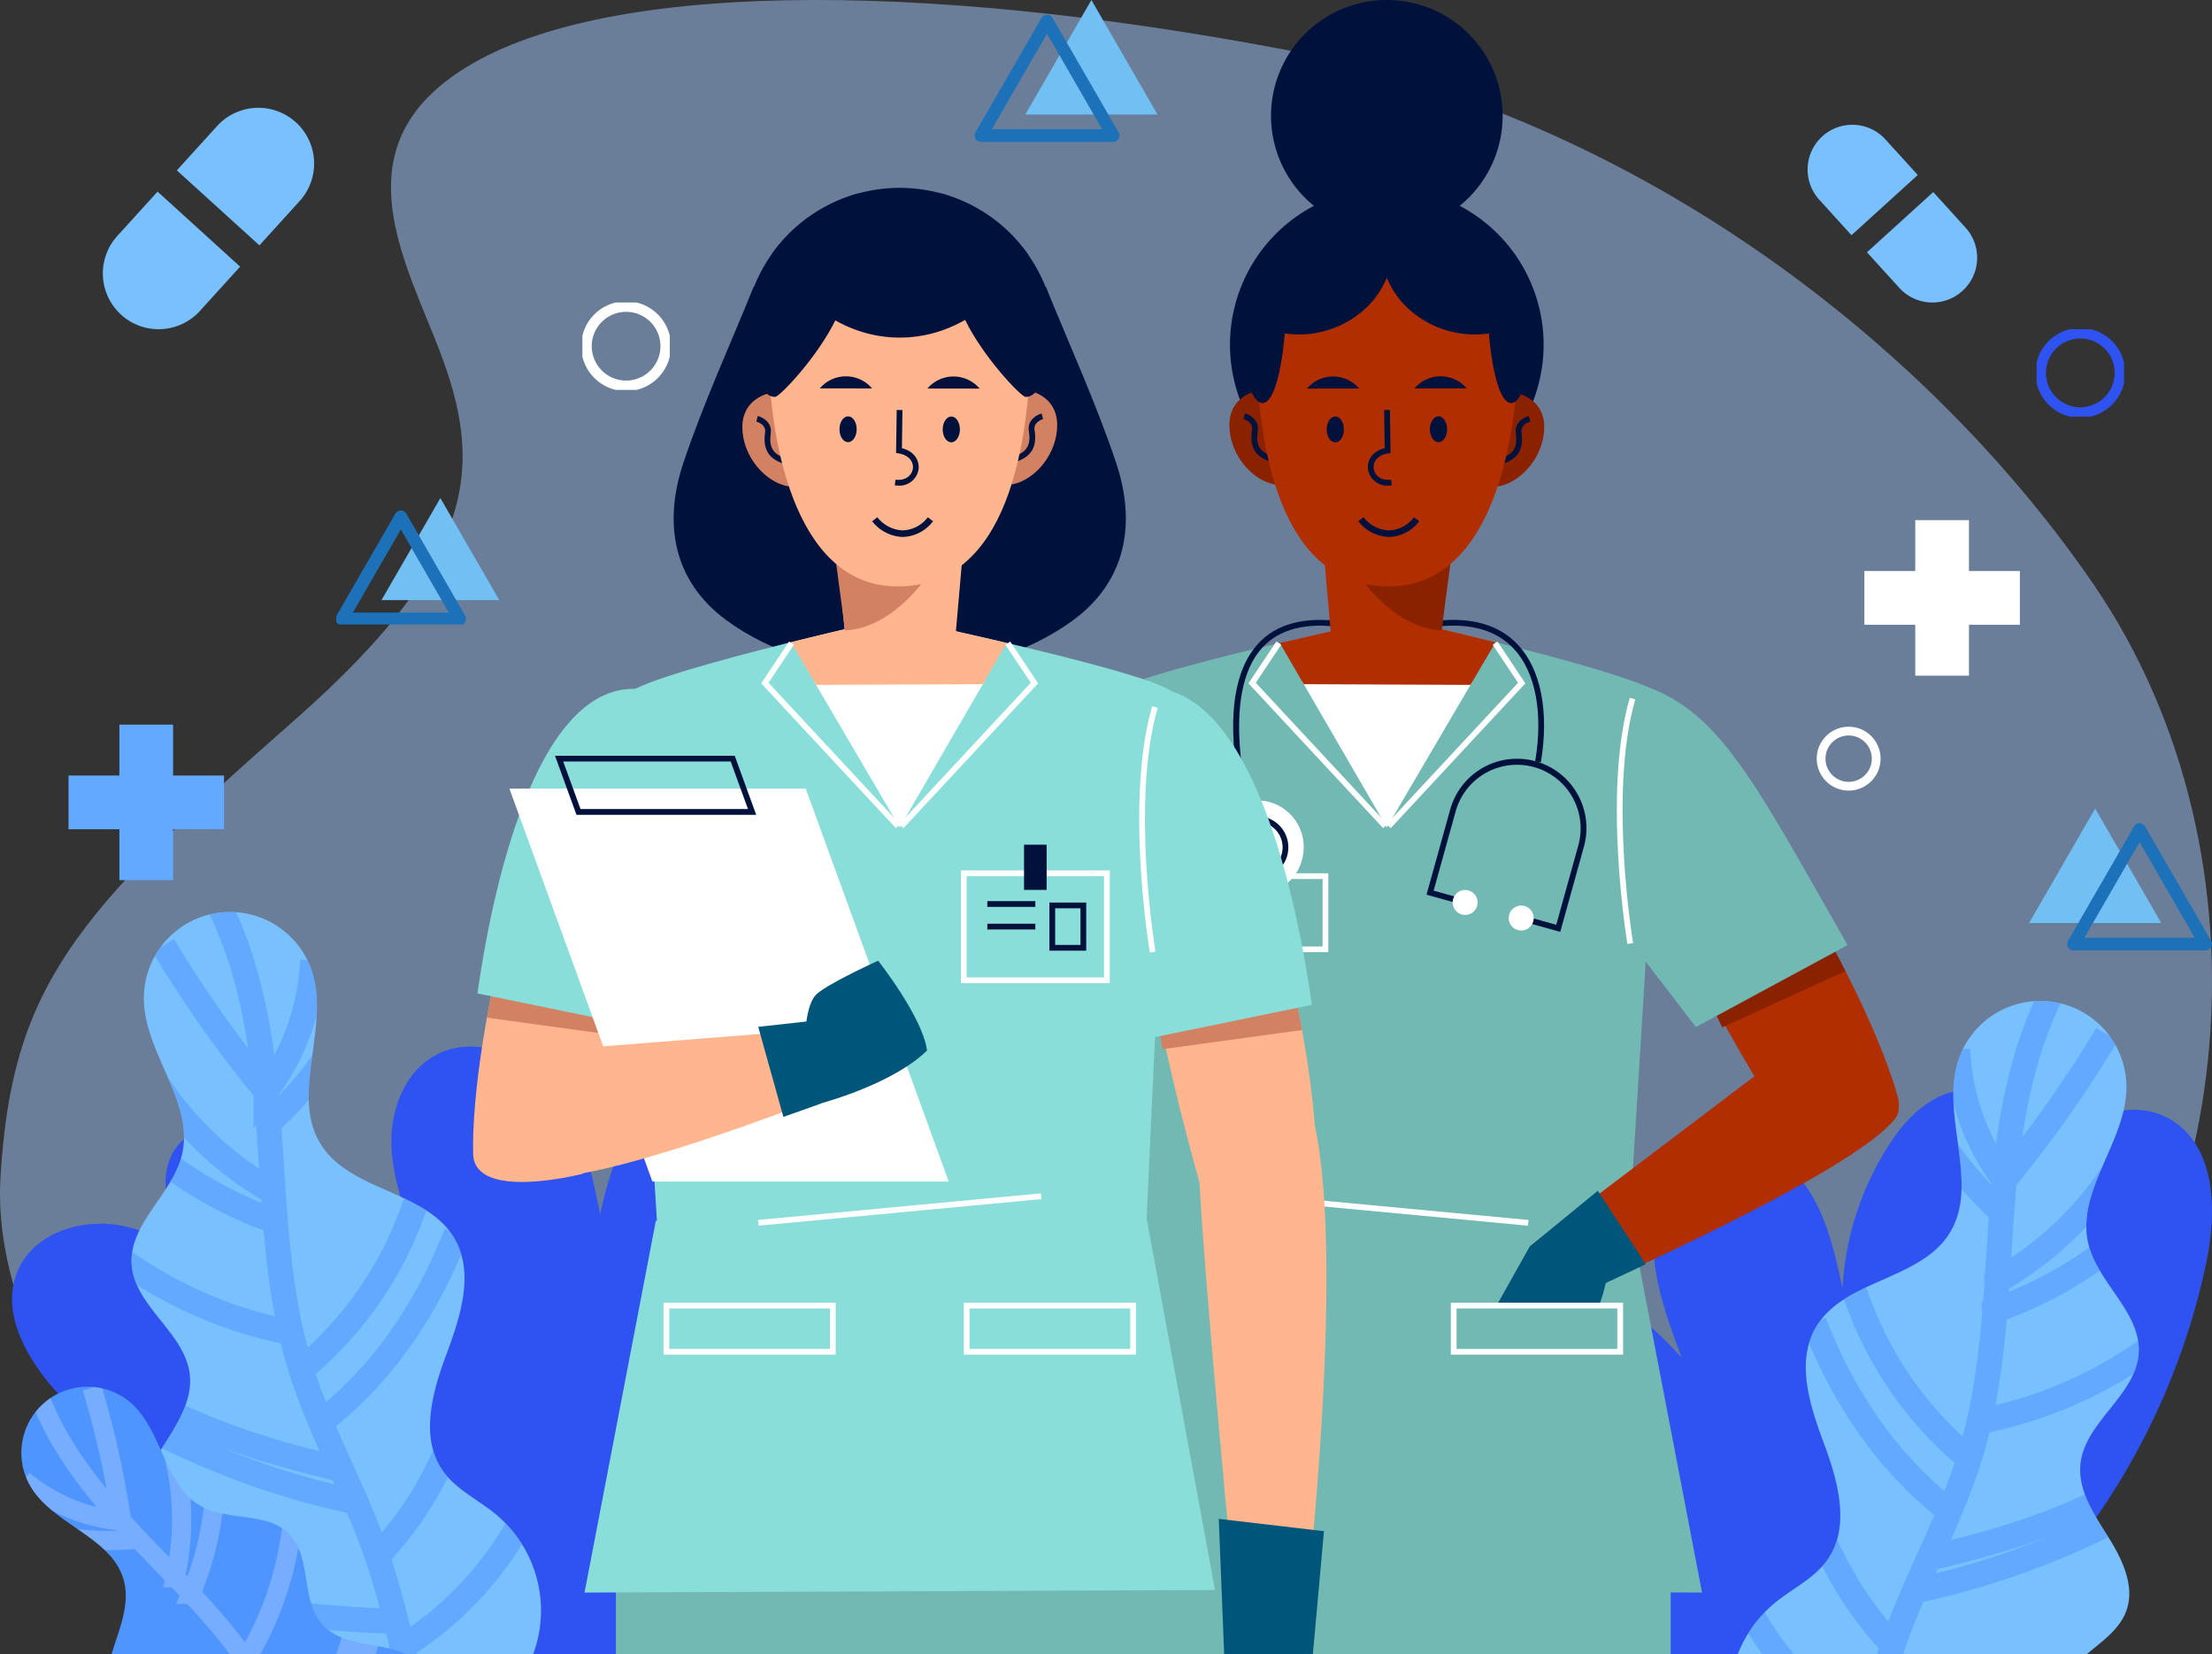 <svg xmlns="http://www.w3.org/2000/svg" xmlns:xlink="http://www.w3.org/1999/xlink" width="505.001" height="377.553" viewBox="0 0 505.001 377.553">
  <rect x="0" y="0" width="505.001" height="377.553" fill="#333333" stroke="none"/>
  <defs>
    <clipPath id="clip-path">
      <rect id="Rectángulo_404387" data-name="Rectángulo 404387" width="505" height="370" transform="translate(915 522)" fill="#fff" stroke="#707070" stroke-width="1"/>
    </clipPath>
    <clipPath id="clip-path-2">
      <path id="Trazado_884583" data-name="Trazado 884583" d="M867.362,782.714c-1.051-9.622-12.728-15.629-13.292-25.288-.542-9.281,9.344-15.9,11.5-24.944,2.884-12.1-8.7-23.283-8.7-35.721a19.676,19.676,0,0,1,38.441-5.927c4.035,12.783-5.174,28.176,2.068,39.458,6.776,10.559,23.939,10.412,30.341,21.2,4.716,7.949,1.4,18.033-1.828,26.692s-6.066,19.055-.681,26.566c2.993,4.174,7.915,6.44,11.883,9.7a28.568,28.568,0,0,1-12.354,50.06l-18.117,13.023c-6.141,7.613-19.059,6.562-26.062-.269s-9-17.419-8.327-27.18c.429-6.255,1.7-13.006-1.421-18.449-3.455-6.036-11.48-8.756-13.893-15.28-2.1-5.679.912-11.883,4.149-17s6.944-10.626,6.284-16.642Z" transform="translate(-854.049 -677.102)" fill="#79c0ff"/>
    </clipPath>
    <clipPath id="clip-path-3">
      <path id="Trazado_884586" data-name="Trazado 884586" d="M744.094,958.3c-4.922-5.561-2.312-15.288-7.507-20.593-4.994-5.095-13.851-2.892-20.1-6.335-8.361-4.6-8.735-16.949-15.8-23.367a15.1,15.1,0,0,0-23.195,18.777c5.179,8.886,18.672,11.593,21.341,21.526,2.5,9.294-6.436,18.966-3.607,28.168,2.085,6.78,9.521,10.093,16.1,12.728s13.947,6.381,15.44,13.317c.828,3.855-.425,7.814-.622,11.753a21.917,21.917,0,0,0,34.8,18.807l16.743-3.573c7.491.437,13.556-7.44,13.287-14.939s-5.254-14.094-11.144-18.748c-3.775-2.985-8.26-5.746-9.744-10.32-1.648-5.074.946-11.038-1.513-15.772-2.14-4.12-7.222-5.612-11.8-6.415s-9.614-1.539-12.695-5.015Z" transform="translate(-675.567 -904.232)" fill="#4f95ff"/>
    </clipPath>
    <clipPath id="clip-path-4">
      <path id="Trazado_884590" data-name="Trazado 884590" d="M1828.792,831.014c1.051-9.622,12.728-15.629,13.292-25.288.542-9.281-9.344-15.9-11.5-24.944-2.884-12.1,8.7-23.283,8.7-35.721a19.676,19.676,0,0,0-38.441-5.927c-4.035,12.783,5.175,28.176-2.068,39.458-6.776,10.559-23.939,10.412-30.341,21.2-4.716,7.949-1.4,18.033,1.828,26.692s6.066,19.055.681,26.566c-2.993,4.174-7.915,6.44-11.883,9.7a28.568,28.568,0,0,0,12.354,50.06l18.117,13.022c6.141,7.613,19.059,6.562,26.062-.269s9-17.419,8.327-27.18c-.429-6.255-1.7-13.006,1.421-18.449,3.455-6.036,11.48-8.756,13.892-15.28,2.1-5.679-.912-11.883-4.149-17s-6.944-10.626-6.284-16.642Z" transform="translate(-1748.667 -725.402)" fill="#79c0ff"/>
    </clipPath>
    <clipPath id="clip-path-5">
      <rect id="Rectángulo_404402" data-name="Rectángulo 404402" width="325.527" height="377.553" fill="none"/>
    </clipPath>
    <clipPath id="clip-path-6">
      <rect id="Rectángulo_404388" data-name="Rectángulo 404388" width="48.233" height="50.537" fill="#79c0ff"/>
    </clipPath>
    <clipPath id="clip-path-7">
      <rect id="Rectángulo_404388-2" data-name="Rectángulo 404388" width="38.716" height="40.566" fill="#79c0ff"/>
    </clipPath>
    <clipPath id="clip-path-8">
      <rect id="Rectángulo_404389" data-name="Rectángulo 404389" width="19.956" height="19.955" fill="none"/>
    </clipPath>
    <clipPath id="clip-path-9">
      <rect id="Rectángulo_404389-2" data-name="Rectángulo 404389" width="19.956" height="19.955" fill="none" stroke="#2e53f0" stroke-width="1"/>
    </clipPath>
    <clipPath id="clip-path-10">
      <rect id="Rectángulo_404437" data-name="Rectángulo 404437" width="41.76" height="32.387" transform="translate(0 0)" fill="none"/>
    </clipPath>
    <clipPath id="clip-path-11">
      <rect id="Rectángulo_404437-2" data-name="Rectángulo 404437" width="37.211" height="28.859" fill="none"/>
    </clipPath>
    <clipPath id="clip-path-12">
      <rect id="Rectángulo_404437-3" data-name="Rectángulo 404437" width="41.76" height="32.387" fill="none"/>
    </clipPath>
  </defs>
  <g id="_2" data-name="2" transform="translate(-915 -513.914)">
    <g id="Grupo_1103849" data-name="Grupo 1103849" transform="translate(10898 10778.467)">
      <path id="Trazado_884579" data-name="Trazado 884579" d="M2509.925,781.4c46.479-44.368,57.583-134.954,14.532-197.938-35.883-52.5-101.976-106.5-185.26-122.236s-156.25-15.723-187.805,5.072c-25.823,17.018-13.819,40.718-5.72,60.859,10.811,26.886,12.4,48.233-32.069,87.291-50.769,44.585-64.51,61.323-67.054,104.436-2.07,35.064,27.205,82.231,65.618,88.988,53.478,9.409,73.326-15.443,125.646-32.2,41.97-13.44,71.081-7.156,109.134,18.6s94.773,52.232,162.981-12.88Z" transform="translate(-12029.445 -10714.55)" fill="#a3caff" opacity="0.5"/>
      <g id="Enmascarar_grupo_1099700" data-name="Enmascarar grupo 1099700" transform="translate(-10898 -10779)" clip-path="url(#clip-path)">
        <g id="Grupo_1103859" data-name="Grupo 1103859" transform="translate(25.099)">
          <path id="Trazado_884580" data-name="Trazado 884580" d="M905.59,961.341a70.928,70.928,0,0,0,36.188-34.868c4.309-9.21,6-21.509-1.438-28.437-4.956-4.615-12.64-5.233-19.126-3.287S909.142,900.8,903.7,904.837c3.918-8.739,7.911-17.8,7.97-27.373s-4.914-19.874-13.973-22.972c-8.256-2.825-17.688,1.148-23.443,7.709s-8.474,15.221-10.294,23.754c-2.03-10.072-4.254-20.555-10.652-28.592s-18.34-12.669-27.251-7.558c-6.612,3.792-9.786,11.9-9.761,19.517s2.707,14.96,5.355,22.11A70.511,70.511,0,0,0,791.4,867.909c-8-3.237-18.626-4.321-23.973,2.459-3.632,4.607-3.287,11.4-.7,16.671s7.016,9.357,11.349,13.313c-7.314-5.082-14.931-10.294-23.7-11.866s-19.05,1.555-23,9.538c-5.25,10.605,2.716,22.888,11.089,31.249,30.755,30.717,81.789,68.392,125.434,69.527,5.181.135,2.476-19.58,7.889-19.976" transform="translate(162.958 -94.325)" fill="#2e53f0"/>
          <g id="Grupo_1103856" data-name="Grupo 1103856" transform="translate(919.926 722.642)">
            <path id="Trazado_884581" data-name="Trazado 884581" d="M867.362,782.714c-1.051-9.622-12.728-15.629-13.292-25.288-.542-9.281,9.344-15.9,11.5-24.944,2.884-12.1-8.7-23.283-8.7-35.721a19.676,19.676,0,0,1,38.441-5.927c4.035,12.783-5.174,28.176,2.068,39.458,6.776,10.559,23.939,10.412,30.341,21.2,4.716,7.949,1.4,18.033-1.828,26.692s-6.066,19.055-.681,26.566c2.993,4.174,7.915,6.44,11.883,9.7a28.568,28.568,0,0,1-12.354,50.06l-18.117,13.023c-6.141,7.613-19.059,6.562-26.062-.269s-9-17.419-8.327-27.18c.429-6.255,1.7-13.006-1.421-18.449-3.455-6.036-11.48-8.756-13.893-15.28-2.1-5.679.912-11.883,4.149-17s6.944-10.626,6.284-16.642Z" transform="translate(-854.049 -677.102)" fill="#79c0ff"/>
            <g id="Grupo_1103855" data-name="Grupo 1103855" clip-path="url(#clip-path-2)">
              <path id="Trazado_884582" data-name="Trazado 884582" d="M909.041,868.583c-15.91-19.706-17.062-47.083-25.4-71-5.057-14.5-12.88-27.953-17.373-42.64C860,734.453,860.5,712.616,858.393,691.3s-7.554-43.649-22.846-58.656m-.492,26.318a273.588,273.588,0,0,0,23.17,32.871M830.843,686a78.04,78.04,0,0,0,29.42,29.278m-34.78-15.637A91.621,91.621,0,0,0,860.831,722m-2.3-29.858a53.293,53.293,0,0,0,10.614-29.82m-10.223,37.327a85.509,85.509,0,0,0,13.086-14.809m-1,82.965c15.688-12.161,25.162-28.269,30.913-43.1m-35.385,31.11a83.722,83.722,0,0,0,27.23-41.644M822,727.984a98,98,0,0,0,42.628,19.408M808.77,754.7a184,184,0,0,0,70.262,31.291M835.862,765.1c13.321,6.5,25.44,10.042,39.87,13.426m8.344,19.694a80.688,80.688,0,0,0,16.7-26.6M890.31,818.683a77.929,77.929,0,0,0,29.5-34.612M819.216,803.828a352.385,352.385,0,0,0,68.967,9.428m-54.776.37a226.015,226.015,0,0,0,57.319,8.743" transform="translate(-827.803 -651.33)" fill="none" stroke="#4f95ff" stroke-miterlimit="10" stroke-width="5.71" opacity="0.53"/>
            </g>
          </g>
          <g id="Grupo_1103858" data-name="Grupo 1103858" transform="translate(894.901 831.115)">
            <path id="Trazado_884584" data-name="Trazado 884584" d="M744.094,958.3c-4.922-5.561-2.312-15.288-7.507-20.593-4.994-5.095-13.851-2.892-20.1-6.335-8.361-4.6-8.735-16.949-15.8-23.367a15.1,15.1,0,0,0-23.195,18.777c5.179,8.886,18.672,11.593,21.341,21.526,2.5,9.294-6.436,18.966-3.607,28.168,2.085,6.78,9.521,10.093,16.1,12.728s13.947,6.381,15.44,13.317c.828,3.855-.425,7.814-.622,11.753a21.917,21.917,0,0,0,34.8,18.807l16.743-3.573c7.491.437,13.556-7.44,13.287-14.939s-5.254-14.094-11.144-18.748c-3.775-2.985-8.26-5.746-9.744-10.32-1.648-5.074.946-11.038-1.513-15.772-2.14-4.12-7.222-5.612-11.8-6.415s-9.614-1.539-12.695-5.015Z" transform="translate(-675.567 -904.232)" fill="#4f95ff"/>
            <g id="Grupo_1103857" data-name="Grupo 1103857" clip-path="url(#clip-path-3)">
              <path id="Trazado_884585" data-name="Trazado 884585" d="M676.821,872.81c.639,16.423,10.509,31.035,21.53,43.229s23.687,23.17,32.09,37.3c6.024,10.126,9.626,21.509,15.255,31.858,9.281,17.071,24.237,31.846,27.226,51.047M698.738,916.215a210.247,210.247,0,0,0-6.717-30.114m18.987,43.363a59.914,59.914,0,0,0-1.454-31.808m4.981,35.6a70.26,70.26,0,0,0,5.528-31.61M676.35,907.2a40.916,40.916,0,0,0,22.409,9.353m-11.093,3.888a65.535,65.535,0,0,0,15.158.206m-7.953,37.34c11.392,4.384,25.427,7.314,40.425,4.674m-42.2-14.737a64.235,64.235,0,0,0,37.7,6.011m-3.8-5.431a75.179,75.179,0,0,0,10.963-34.221m3.531,62.309a141.285,141.285,0,0,0,18.466-56.045m-21,50.324c5.523-9.941,9.76-18.651,12.938-29.568m-29.778,40.232a61.92,61.92,0,0,0,23.72,4.233m-26.465,13a59.774,59.774,0,0,0,34.872,1.1m-1.984-4.006a270.082,270.082,0,0,0,30.215-44.032M756.116,1002a173.646,173.646,0,0,0,24.6-37.067" transform="translate(-676.021 -886.018)" fill="none" stroke="#fefefe" stroke-miterlimit="10" stroke-width="4.38" opacity="0.23"/>
            </g>
          </g>
        </g>
        <g id="Grupo_1103862" data-name="Grupo 1103862" transform="translate(499.869)">
          <path id="Trazado_884587" data-name="Trazado 884587" d="M1680.776,919.757c-16.1,1.9-33.208-2.6-47.075-12.4-8.23-5.813-15.978-15.553-13.615-25.1,1.572-6.36,7.4-10.614,13.607-12.085s12.808-.651,19.256.177c-7.676-5.6-15.574-11.442-20.593-19.635s-6.385-19.437-.74-26.486c5.145-6.423,14.759-7.583,22.775-4.737s14.687,8.958,20.576,15.4c-3.6-9.626-7.268-19.7-6.318-29.7s8.1-19.757,17.894-19.685c7.264.055,14.01,5.469,17.949,12.026s5.6,14.149,7.192,21.568a66.854,66.854,0,0,1,12.009-34.843c4.729-6.654,12.669-12.732,20.467-9.5,5.3,2.194,8.55,8.2,9.218,13.968s-.761,11.429-2.173,16.923c3.22-7.907,6.612-16.066,12.812-21.665s16.057-7.89,23.367-2.951c9.71,6.562,9.71,20.959,7.348,32.191-9.761,46.415-40.118,86.546-81.018,107.1" transform="translate(-875.905 -10.548)" fill="#2e53f0"/>
          <g id="Grupo_1103861" data-name="Grupo 1103861" transform="translate(809.98 742.944)">
            <path id="Trazado_884588" data-name="Trazado 884588" d="M1828.792,831.014c1.051-9.622,12.728-15.629,13.292-25.288.542-9.281-9.344-15.9-11.5-24.944-2.884-12.1,8.7-23.283,8.7-35.721a19.676,19.676,0,0,0-38.441-5.927c-4.035,12.783,5.175,28.176-2.068,39.458-6.776,10.559-23.939,10.412-30.341,21.2-4.716,7.949-1.4,18.033,1.828,26.692s6.066,19.055.681,26.566c-2.993,4.174-7.915,6.44-11.883,9.7a28.568,28.568,0,0,0,12.354,50.06l18.117,13.022c6.141,7.613,19.059,6.562,26.062-.269s9-17.419,8.327-27.18c-.429-6.255-1.7-13.006,1.421-18.449,3.455-6.036,11.48-8.756,13.892-15.28,2.1-5.679-.912-11.883-4.149-17s-6.944-10.626-6.284-16.642Z" transform="translate(-1748.667 -725.402)" fill="#79c0ff"/>
            <g id="Grupo_1103860" data-name="Grupo 1103860" clip-path="url(#clip-path-4)">
              <path id="Trazado_884589" data-name="Trazado 884589" d="M1836.339,680.95c-15.288,15.007-20.74,37.336-22.846,58.656s-1.6,43.162-7.873,63.645c-4.494,14.683-12.321,28.138-17.373,42.64-8.335,23.918-9.491,51.3-25.4,71m50.816-176.758a273.587,273.587,0,0,0,23.17-32.871m-25.2,56.323a78.1,78.1,0,0,0,29.42-29.277m-29.992,36a91.62,91.62,0,0,0,35.347-22.363m-43.662-37.315a53.293,53.293,0,0,0,10.614,29.82m-13.476-7.3a85.651,85.651,0,0,0,13.085,14.809m-43,25.049c5.75,14.834,15.225,30.942,30.913,43.1m-22.758-53.637a83.767,83.767,0,0,0,27.23,41.644m1.917-8.424a97.977,97.977,0,0,0,42.628-19.408M1792.858,834.3a184.091,184.091,0,0,0,70.262-31.291m-66.962,23.826c14.435-3.38,26.549-6.923,39.87-13.426m-64.919,6.524a80.717,80.717,0,0,0,16.7,26.6m-35.73-14.149a77.876,77.876,0,0,0,29.5,34.612m2.127-5.427a352.064,352.064,0,0,0,68.967-9.429m-71.514,18.542a226.361,226.361,0,0,0,57.319-8.743" transform="translate(-1750.646 -699.635)" fill="none" stroke="#4f95ff" stroke-miterlimit="10" stroke-width="5.71" opacity="0.53"/>
            </g>
          </g>
        </g>
      </g>
      <g id="Grupo_1103874" data-name="Grupo 1103874" transform="translate(-9875 -10264.553)">
        <rect id="Rectángulo_404390" data-name="Rectángulo 404390" width="129.613" height="30.953" transform="translate(143.805 346.6)" fill="#72b8b3"/>
        <g id="Grupo_1103873" data-name="Grupo 1103873">
          <g id="Grupo_1103872" data-name="Grupo 1103872" clip-path="url(#clip-path-5)">
            <path id="Trazado_884596" data-name="Trazado 884596" d="M185.344,260.273s27.193.967,27.834,2.416c.65,1.467-7.169,4.843-10.969,6.121" transform="translate(9.331 13.103)" fill="#72b8b3"/>
            <path id="Trazado_884597" data-name="Trazado 884597" d="M264.328,152.4c.251-4.427-61.426-18.147-61.426-18.147s-64.281,13.5-63.991,17.638c3.189,45.5,6.462,122.486,6.462,122.486l111.5.453s5.027-79.619,7.455-122.43" transform="translate(6.993 6.759)" fill="#72b8b3"/>
            <path id="Trazado_884598" data-name="Trazado 884598" d="M199.547,181.405l19.493-33.2-38.852-.158Z" transform="translate(9.071 7.454)" fill="#fff"/>
            <path id="Trazado_884599" data-name="Trazado 884599" d="M218.893,149.567l5.721-9.743c-12.629-3.143-23.548-5.572-23.548-5.572s-12.064,2.533-25.715,5.741l5.466,9.419Z" transform="translate(8.828 6.759)" fill="#b12e00"/>
            <path id="Trazado_884600" data-name="Trazado 884600" d="M199.289,182.017l-30.747-33.052,6.366-9.55,1.093.729-5.792,8.685,30.041,32.293Z" transform="translate(8.485 7.019)" fill="#fff"/>
            <path id="Trazado_884601" data-name="Trazado 884601" d="M199.5,182.017l-.962-.895,30.04-32.293-5.791-8.685,1.093-.729,6.365,9.55Z" transform="translate(9.995 7.019)" fill="#fff"/>
            <path id="Trazado_884602" data-name="Trazado 884602" d="M187.526,207.805H153.541V189.776h33.985Zm-32.672-1.313h31.359v-15.4H154.854Z" transform="translate(7.73 9.554)" fill="#fff"/>
            <path id="Trazado_884603" data-name="Trazado 884603" d="M257.747,265.418l-111.669-2.611L130.1,349.7l143.929.584Z" transform="translate(6.55 13.231)" fill="#72b8b3"/>
            <path id="Trazado_884604" data-name="Trazado 884604" d="M160.982,182.506a10.653,10.653,0,0,0,8.11,12.587,10.409,10.409,0,0,0,12.23-8.338,10.659,10.659,0,0,0-8.086-12.568,10.382,10.382,0,0,0-12.254,8.319" transform="translate(8.094 8.758)" fill="#fff"/>
            <path id="Trazado_884605" data-name="Trazado 884605" d="M170.988,191.522a6.818,6.818,0,0,1-1.377-.142,7.12,7.12,0,0,1-2.355-12.849,6.686,6.686,0,0,1,5.111-.98,7.115,7.115,0,0,1,2.351,12.835,6.717,6.717,0,0,1-3.73,1.135m-.015-12.8a5.406,5.406,0,0,0-2.993.909,5.806,5.806,0,0,0,1.9,10.467,5.4,5.4,0,0,0,4.115-.8,5.8,5.8,0,0,0-1.9-10.457,5.509,5.509,0,0,0-1.123-.117" transform="translate(8.261 8.931)" fill="#00113c"/>
            <path id="Trazado_884606" data-name="Trazado 884606" d="M170.192,186.506c-.113-.31-11.06-31.338-.134-45.349,3.925-5.033,10.164-7.134,18.564-6.242l-.14,1.306c-7.908-.839-13.761,1.092-17.389,5.743-8.8,11.287-2.55,36.239.333,44.088Z" transform="translate(8.317 6.782)" fill="#00113c"/>
            <path id="Trazado_884607" data-name="Trazado 884607" d="M233.224,167.237l-1.3-.22c1.874-11.051.087-20.432-4.9-25.739-3.908-4.159-9.725-5.861-17.278-5.057l-.14-1.307c7.994-.851,14.17.99,18.375,5.465,5.271,5.608,7.181,15.4,5.239,26.857" transform="translate(10.553 6.782)" fill="#00113c"/>
            <path id="Trazado_884608" data-name="Trazado 884608" d="M237.775,204.4l-9.319-2.589.351-1.266,8.055,2.238,5.03-18.1a14.529,14.529,0,1,0-28-7.781l-5.031,18.1,8.055,2.236-.351,1.267-9.322-2.59,5.383-19.367a15.842,15.842,0,1,1,30.527,8.483Z" transform="translate(10.434 8.304)" fill="#00113c"/>
            <path id="Trazado_884609" data-name="Trazado 884609" d="M213.03,195.492a2.847,2.847,0,1,0,3.506-1.981,2.848,2.848,0,0,0-3.506,1.981" transform="translate(10.72 9.737)" fill="#fff"/>
            <path id="Trazado_884610" data-name="Trazado 884610" d="M225.218,198.879a2.848,2.848,0,1,0,3.506-1.981,2.848,2.848,0,0,0-3.506,1.981" transform="translate(11.333 9.908)" fill="#fff"/>
            <path id="Trazado_884611" data-name="Trazado 884611" d="M286.137,188.379c12.5,18.512,22.642,40.51,25.951,52.66,2.874,10.554-22.642,11.535-22.642,11.535s-16.621-25.43-26.989-47.691Z" transform="translate(13.213 9.484)" fill="#b12e00"/>
            <path id="Trazado_884612" data-name="Trazado 884612" d="M300.1,212.167l-28.122,12.856c-2.981-6.22-6.27-13.15-9.525-20.14l23.68-16.5A232.552,232.552,0,0,1,300.1,212.167" transform="translate(13.213 9.484)" fill="#8a2200"/>
            <path id="Trazado_884613" data-name="Trazado 884613" d="M266.9,226.994l-23.141-30.166s4.367-49.5,6.5-49.048c20.926,4.466,28.451,20.529,51.272,60.509Z" transform="translate(12.272 7.44)" fill="#72b8b3"/>
            <path id="Trazado_884614" data-name="Trazado 884614" d="M229.808,273.285l14.052,9.473s60.319-26.525,69.325-38.672c4.553-6.141-14.311-23.107-14.311-23.107Z" transform="translate(11.57 11.125)" fill="#b12e00"/>
            <path id="Trazado_884615" data-name="Trazado 884615" d="M215.916,296.694l14.513-25.874S248.6,268.011,248.5,272.6c-.377,17.351-13.053,28.029-18.368,30.371-6.982,3.074-14.22-6.279-14.22-6.279" transform="translate(10.87 13.592)" fill="#00557a"/>
            <path id="Trazado_884616" data-name="Trazado 884616" d="M245.259,280.657l-15.452-9.273,15.4-12.611,10.962,16.766c-4.252,1.977-10.909,5.119-10.909,5.119" transform="translate(11.57 13.028)" fill="#00557a"/>
            <path id="Trazado_884617" data-name="Trazado 884617" d="M251.028,207.85c-.059-.341-5.756-34.575.538-56.215l1.261.367c-6.21,21.35-.562,55.29-.505,55.629Z" transform="translate(12.516 7.634)" fill="#fff"/>
            <rect id="Rectángulo_404391" data-name="Rectángulo 404391" width="37.999" height="26.672" transform="translate(223.888 298.004)" fill="#72b8b3"/>
            <path id="Trazado_884618" data-name="Trazado 884618" d="M251.844,294.96H212.532V283.094h39.312Zm-38-1.313h36.686v-9.24H213.845Z" transform="translate(10.7 14.252)" fill="#fff"/>
            <rect id="Rectángulo_404392" data-name="Rectángulo 404392" width="1.312" height="64.87" transform="translate(176.258 273.697) rotate(-84.623)" fill="#fff"/>
            <path id="Trazado_884619" data-name="Trazado 884619" d="M210.871,150.647l4.932-52.3h-32.81l4.6,52.3Z" transform="translate(9.213 4.951)" fill="#b12e00"/>
            <path id="Trazado_884620" data-name="Trazado 884620" d="M211.7,138.165l2.914-21.859-27.871-2.5c4.762,13.521,14.983,23.94,24.957,24.359" transform="translate(9.401 5.73)" fill="#8a2200"/>
            <path id="Trazado_884621" data-name="Trazado 884621" d="M236.12,76.032a35.8,35.8,0,1,1-36.383-35.2,35.8,35.8,0,0,1,36.383,35.2" transform="translate(8.283 2.055)" fill="#00113c"/>
            <path id="Trazado_884622" data-name="Trazado 884622" d="M224.916,85.419c.07-.686,8.422.15,8.424,7.766,0,6.6-5.17,12.668-10.629,13.571,0,0,2.2-21.325,2.206-21.338" transform="translate(11.212 4.291)" fill="#8a2200"/>
            <path id="Trazado_884623" data-name="Trazado 884623" d="M224.169,101.186l-.45-1.233c2.655-.968,3.518-2.541,3.078-5.608-.347-2.419,1.789-3.635,2.967-3.94l.332,1.27c-.093.025-2.267.626-2,2.483.527,3.677-.684,5.845-3.927,7.028" transform="translate(11.263 4.551)" fill="#00113c"/>
            <path id="Trazado_884624" data-name="Trazado 884624" d="M172.958,84.954c-.059-.687-8.423,0-8.56,7.615-.12,6.594,4.942,12.759,10.385,13.76,0,0-1.823-21.361-1.824-21.375" transform="translate(8.276 4.267)" fill="#8a2200"/>
            <path id="Trazado_884625" data-name="Trazado 884625" d="M173.214,100.734c-3.222-1.242-4.395-3.43-3.8-7.1.3-1.852-1.862-2.491-1.954-2.518l.354-1.265c1.172.326,3.287,1.58,2.9,3.992-.495,3.059.339,4.646,2.978,5.662Z" transform="translate(8.431 4.524)" fill="#00113c"/>
            <path id="Trazado_884626" data-name="Trazado 884626" d="M170.035,74.743c.4,24.018,5.038,57.288,30.958,56.86,23.191-.382,29.462-33.832,29.066-57.85s-13.925-29.4-30.5-29.129-29.919,6.1-29.523,30.119" transform="translate(8.56 2.246)" fill="#b12e00"/>
            <path id="Trazado_884627" data-name="Trazado 884627" d="M187.5,90.518c-1.085,0-1.962,1.322-1.96,2.949s.884,2.944,1.969,2.942,1.962-1.321,1.959-2.948-.883-2.945-1.968-2.943" transform="translate(9.341 4.557)" fill="#00113c"/>
            <path id="Trazado_884628" data-name="Trazado 884628" d="M209.935,90.483c-1.085,0-1.962,1.322-1.96,2.949s.884,2.944,1.969,2.942,1.962-1.321,1.959-2.948-.883-2.945-1.968-2.943" transform="translate(10.47 4.555)" fill="#00113c"/>
            <path id="Trazado_884629" data-name="Trazado 884629" d="M181.252,84.583l11.919-.019a7.825,7.825,0,0,0-11.919.019" transform="translate(9.125 4.119)" fill="#00113c"/>
            <path id="Trazado_884630" data-name="Trazado 884630" d="M204.625,84.546l11.919-.019a7.825,7.825,0,0,0-11.919.019" transform="translate(10.302 4.117)" fill="#00113c"/>
            <path id="Trazado_884631" data-name="Trazado 884631" d="M199.149,106.359a4.413,4.413,0,0,1-4.613-3.669c-.274-1.889.811-4.144,3.8-4.874l-.124-8.708,1.313-.019.139,9.814L199.1,99c-2.548.429-3.478,2.068-3.268,3.5.207,1.417,1.542,2.805,3.959,2.505l.162,1.3a6.544,6.544,0,0,1-.808.051" transform="translate(9.792 4.485)" fill="#00113c"/>
            <path id="Trazado_884632" data-name="Trazado 884632" d="M199.57,41.825A29.45,29.45,0,0,1,227.3,57.6l-.006.284c.247.275.5.588.768.951,4.115,5.622,3.915,18.457,3.34,25.4-1.083.715-2.614,7.225-5.246,5.324-2.065-1.493-3.589-8.421-4.14-15.552a22.386,22.386,0,0,1-19.736-7c-5.972-6.765-7.227-17.367-2.7-25.178" transform="translate(9.91 2.102)" fill="#00113c"/>
            <path id="Trazado_884633" data-name="Trazado 884633" d="M199.325,41.825A29.45,29.45,0,0,0,171.6,57.6l.006.284c-.247.275-.5.588-.768.951-4.115,5.622-3.914,18.457-3.34,25.4,1.083.715,2.614,7.225,5.246,5.324,2.065-1.493,3.589-8.421,4.14-15.552a22.386,22.386,0,0,0,19.736-7c5.972-6.765,7.227-17.367,2.7-25.178" transform="translate(8.417 2.102)" fill="#00113c"/>
            <path id="Trazado_884638" data-name="Trazado 884638" d="M226.318,26.438A26.438,26.438,0,1,1,199.88,0a26.438,26.438,0,0,1,26.438,26.438" transform="translate(8.732)" fill="#00113c"/>
            <path id="Trazado_884639" data-name="Trazado 884639" d="M45.8,102.589C50.36,88.931,56.476,75.662,61.865,62.314h66.709c5.389,13.348,11.505,26.617,16.066,40.275,4.609,13.8,2.25,26.97-9.833,35.838-10.423,7.649-24.3,11.688-37.17,11.63H92.8c-12.868.058-26.746-3.982-37.17-11.63-12.083-8.868-14.442-22.033-9.833-35.838" transform="translate(2.195 3.137)" fill="#00113c"/>
            <rect id="Rectángulo_404395" data-name="Rectángulo 404395" width="129.613" height="30.953" transform="translate(32.609 346.6)" fill="#72b8b3"/>
            <path id="Trazado_884640" data-name="Trazado 884640" d="M107.35,260.273s-27.193.967-27.834,2.416c-.65,1.467,7.169,4.843,10.969,6.121" transform="translate(4.001 13.103)" fill="#8aded9"/>
            <path id="Trazado_884641" data-name="Trazado 884641" d="M33.043,152.4c-.251-4.427,61.425-18.147,61.425-18.147s64.282,13.5,63.992,17.638C155.272,197.387,152,274.377,152,274.377l-111.5.453s-5.027-79.619-7.455-122.43" transform="translate(1.664 6.759)" fill="#8aded9"/>
            <path id="Trazado_884642" data-name="Trazado 884642" d="M93.674,181.405l-19.493-33.2,38.852-.158Z" transform="translate(3.735 7.454)" fill="#fff"/>
            <path id="Trazado_884643" data-name="Trazado 884643" d="M74.826,149.567l-5.721-9.743c12.629-3.143,23.548-5.572,23.548-5.572s12.064,2.533,25.715,5.741l-5.466,9.419Z" transform="translate(3.479 6.759)" fill="#ffb68f"/>
            <path id="Trazado_884644" data-name="Trazado 884644" d="M93.589,182.017l-.962-.895,30.041-32.293-5.792-8.685,1.093-.729,6.365,9.55Z" transform="translate(4.663 7.019)" fill="#fff"/>
            <path id="Trazado_884645" data-name="Trazado 884645" d="M93.378,182.017,62.632,148.965,69,139.415l1.093.729L64.3,148.829,94.34,181.122Z" transform="translate(3.153 7.019)" fill="#fff"/>
            <path id="Trazado_884646" data-name="Trazado 884646" d="M40.51,265.418l111.669-2.611L168.16,349.7l-143.929.584Z" transform="translate(1.22 13.231)" fill="#8aded9"/>
            <path id="Trazado_884647" data-name="Trazado 884647" d="M145.977,294.96H106.666V283.094h39.311Zm-38-1.313h36.685v-9.24H107.979Z" transform="translate(5.37 14.252)" fill="#fff"/>
            <path id="Trazado_884648" data-name="Trazado 884648" d="M80.71,294.96H41.4V283.094H80.71Zm-38-1.313H79.4v-9.24H42.711Z" transform="translate(2.084 14.252)" fill="#fff"/>
            <rect id="Rectángulo_404396" data-name="Rectángulo 404396" width="64.87" height="1.312" transform="translate(65.061 278.467) rotate(-5.373)" fill="#fff"/>
            <path id="Trazado_884649" data-name="Trazado 884649" d="M82.06,150.647l-4.932-52.3h32.81l-4.6,52.3Z" transform="translate(3.883 4.951)" fill="#ffb68f"/>
            <path id="Trazado_884650" data-name="Trazado 884650" d="M81,138.165l-2.914-21.859,27.871-2.5c-4.762,13.521-14.983,23.94-24.957,24.359" transform="translate(3.931 5.73)" fill="#d28262"/>
            <path id="Trazado_884651" data-name="Trazado 884651" d="M58.669,76.032a35.8,35.8,0,1,0,36.383-35.2,35.8,35.8,0,0,0-36.383,35.2" transform="translate(2.953 2.055)" fill="#00113c"/>
            <path id="Trazado_884652" data-name="Trazado 884652" d="M66.953,85.419c-.071-.686-8.422.15-8.424,7.766,0,6.6,5.17,12.668,10.629,13.571,0,0-2.2-21.325-2.206-21.338" transform="translate(2.947 4.291)" fill="#d28262"/>
            <path id="Trazado_884653" data-name="Trazado 884653" d="M67.5,101.186c-3.246-1.183-4.457-3.351-3.927-7.028.268-1.874-1.905-2.458-2-2.482L61.9,90.4c1.178.3,3.314,1.521,2.968,3.94-.441,3.067.421,4.639,3.078,5.608Z" transform="translate(3.1 4.551)" fill="#00113c"/>
            <path id="Trazado_884654" data-name="Trazado 884654" d="M118.9,84.954c.059-.687,8.422,0,8.56,7.615.12,6.594-4.942,12.759-10.386,13.76,0,0,1.823-21.361,1.826-21.375" transform="translate(5.894 4.267)" fill="#d28262"/>
            <path id="Trazado_884655" data-name="Trazado 884655" d="M118.444,100.734l-.472-1.225c2.637-1.017,3.471-2.6,2.977-5.663-.39-2.412,1.725-3.666,2.9-3.991l.351,1.265-.175-.632.178.632c-.091.026-2.254.666-1.955,2.518.593,3.667-.58,5.856-3.8,7.1" transform="translate(5.939 4.524)" fill="#00113c"/>
            <path id="Trazado_884656" data-name="Trazado 884656" d="M124.2,74.743c-.4,24.018-5.038,57.288-30.958,56.86-23.191-.382-29.462-33.832-29.066-57.85s13.925-29.4,30.5-29.129,29.919,6.1,29.523,30.119" transform="translate(3.23 2.246)" fill="#ffb68f"/>
            <path id="Trazado_884657" data-name="Trazado 884657" d="M104.049,90.518c1.085,0,1.962,1.322,1.959,2.949s-.883,2.944-1.968,2.942-1.962-1.321-1.959-2.948.883-2.945,1.968-2.943" transform="translate(5.139 4.557)" fill="#00113c"/>
            <path id="Trazado_884658" data-name="Trazado 884658" d="M81.611,90.483c1.085,0,1.962,1.322,1.96,2.949s-.884,2.944-1.969,2.942-1.962-1.321-1.959-2.948.883-2.945,1.968-2.943" transform="translate(4.01 4.555)" fill="#00113c"/>
            <path id="Trazado_884659" data-name="Trazado 884659" d="M110.677,84.583l-11.918-.019a7.824,7.824,0,0,1,11.918.019" transform="translate(4.972 4.119)" fill="#00113c"/>
            <path id="Trazado_884660" data-name="Trazado 884660" d="M87.3,84.546l-11.918-.019a7.824,7.824,0,0,1,11.918.019" transform="translate(3.795 4.117)" fill="#00113c"/>
            <path id="Trazado_884661" data-name="Trazado 884661" d="M92.472,106.359a6.59,6.59,0,0,1-.81-.051l.163-1.3c2.427.294,3.752-1.089,3.96-2.505.209-1.435-.719-3.074-3.267-3.5l-.556-.093.137-9.814,1.313.019-.122,8.708c2.984.73,4.07,2.985,3.795,4.874a4.414,4.414,0,0,1-4.613,3.669" transform="translate(4.615 4.485)" fill="#00113c"/>
            <path id="Trazado_884666" data-name="Trazado 884666" d="M120.884,87.77c2.136,0,3.869-2.6,3.869-5.8s-1.761-24.8-3.869-25.149c-34.821-5.8-2.136,30.953,0,30.953" transform="translate(5.282 2.829)" fill="#00113c"/>
            <path id="Trazado_884667" data-name="Trazado 884667" d="M65.816,87.77c-2.136,0-3.869-2.6-3.869-5.8s1.761-24.8,3.869-25.149c34.821-5.8,2.136,30.953,0,30.953" transform="translate(3.119 2.829)" fill="#00113c"/>
            <path id="Trazado_884668" data-name="Trazado 884668" d="M64.889,55.938A35.864,35.864,0,0,1,84.628,42.053H103.7a35.835,35.835,0,0,1,19.71,13.894c-6.489,11.667-17.47,19.238-29.839,18.987-11.955-.242-22.42-7.732-28.681-19" transform="translate(3.267 2.117)" fill="#00113c"/>
            <path id="Trazado_884669" data-name="Trazado 884669" d="M140.021,214.891H106.036v-25.73h33.985Zm-32.672-1.313h31.359v-23.1H107.349Z" transform="translate(5.338 9.523)" fill="#fff"/>
            <rect id="Rectángulo_404399" data-name="Rectángulo 404399" width="5.158" height="10.318" transform="translate(125.788 192.807)" fill="#00113c"/>
            <path id="Trazado_884670" data-name="Trazado 884670" d="M133.679,207.125h-8.406V196.139h8.406Zm-7.093-1.313h5.78v-8.36h-5.78Z" transform="translate(6.307 9.875)" fill="#00113c"/>
            <rect id="Rectángulo_404400" data-name="Rectángulo 404400" width="10.964" height="1.313" transform="translate(117.404 205.691)" fill="#00113c"/>
            <rect id="Rectángulo_404401" data-name="Rectángulo 404401" width="10.964" height="1.313" transform="translate(117.404 210.849)" fill="#00113c"/>
            <path id="Trazado_884671" data-name="Trazado 884671" d="M175.095,197.286c6.9,22.2,10.408,47.168,10.059,60.27-.3,11.38-26.028,4.7-26.028,4.7s-8.933-30.332-12.584-55.628Z" transform="translate(7.378 9.932)" fill="#ffb68f"/>
            <path id="Trazado_884672" data-name="Trazado 884672" d="M181.875,225.185l-31.885,4.373c-1.1-7.093-2.3-14.987-3.447-22.931l28.553-9.341a241.9,241.9,0,0,1,6.78,27.9" transform="translate(7.378 9.932)" fill="#d28262"/>
            <path id="Trazado_884673" data-name="Trazado 884673" d="M144.184,230.082c-2.058-30.877-1.284-80.322,1.8-80.545,22.842-1.647,33.988,41.764,38.321,72.3Z" transform="translate(7.201 7.526)" fill="#8aded9"/>
            <path id="Trazado_884674" data-name="Trazado 884674" d="M183.44,241.805c8.473,29.493-1.333,114.039-1.333,114.039l-15.861,0s-7.722-79.455-8.516-101.783c-.206-5.779,22.863-22.172,25.71-12.26" transform="translate(7.941 12.017)" fill="#ffb68f"/>
            <path id="Trazado_884675" data-name="Trazado 884675" d="M186.1,332.887l-2.528,28.047H163.32l-1.234-30.859Z" transform="translate(8.16 16.618)" fill="#00557a"/>
            <path id="Trazado_884676" data-name="Trazado 884676" d="M9.69,195.63c-6.631,21.337-10,45.333-9.667,57.925.291,10.938,25.015,4.518,25.015,4.518s8.586-29.152,12.095-53.465Z" transform="translate(0 9.849)" fill="#ffb68f"/>
            <path id="Trazado_884677" data-name="Trazado 884677" d="M3.022,222.444l30.645,4.2c1.061-6.818,2.212-14.4,3.314-22.038L9.538,195.63a232.7,232.7,0,0,0-6.516,26.814" transform="translate(0.152 9.849)" fill="#d28262"/>
            <path id="Trazado_884678" data-name="Trazado 884678" d="M39.52,227.151c1.977-29.676,1.234-77.2-1.732-77.411C15.836,148.156,5.123,189.879.959,219.223Z" transform="translate(0.048 7.536)" fill="#8aded9"/>
            <path id="Trazado_884679" data-name="Trazado 884679" d="M40.547,261.069,7.9,171.38H75.55l32.645,89.689Z" transform="translate(0.398 8.628)" fill="#fff"/>
            <path id="Trazado_884680" data-name="Trazado 884680" d="M63.745,177.717H22.715L17.81,164.243H58.841ZM23.634,176.4H61.869l-3.947-10.848H19.685Z" transform="translate(0.897 8.269)" fill="#00113c"/>
            <path id="Trazado_884681" data-name="Trazado 884681" d="M82.385,223.385l-2.2,15.433s-53.105,21.066-66.6,18.426c-6.821-1.334-1.27-28.324-1.27-28.324Z" transform="translate(0.513 11.246)" fill="#ffb68f"/>
            <path id="Trazado_884682" data-name="Trazado 884682" d="M72.047,228.743s-.108-9,2.433-12c1.995-2.357,14.367-7.967,14.367-7.967S99.08,221.712,100.009,229.3c-5.822,5.655-16.334,9.776-23.948,11.973-.227-4.26-4.014-12.534-4.014-12.534" transform="translate(3.627 10.511)" fill="#00557a"/>
            <path id="Trazado_884683" data-name="Trazado 884683" d="M61.986,223.269l22.721-2.515-8.138,19.921s-3.469,1.287-8.843,3.151Z" transform="translate(3.121 11.114)" fill="#00557a"/>
            <path id="Trazado_884684" data-name="Trazado 884684" d="M147.214,209.692c-.06-.342-5.757-34.575.537-56.215l1.263.367c-6.211,21.349-.563,55.289-.506,55.629Z" transform="translate(7.29 7.727)" fill="#fff"/>
          </g>
        </g>
      </g>
      <path id="Trazado_884850" data-name="Trazado 884850" d="M-9788.612-11952.562a8.532,8.532,0,0,0,6.4,3.292,8.258,8.258,0,0,0,6.312-3.292" transform="translate(5.316 1806.533)" fill="none" stroke="#00113c" stroke-width="1.5"/>
      <path id="Trazado_884851" data-name="Trazado 884851" d="M-9788.612-11952.562a8.532,8.532,0,0,0,6.4,3.292,8.258,8.258,0,0,0,6.312-3.292" transform="translate(116.316 1806.533)" fill="none" stroke="#00113c" stroke-width="1.5"/>
    </g>
    <g id="Grupo_1103865" data-name="Grupo 1103865" transform="translate(938.482 538.519)">
      <g id="Grupo_1103864" data-name="Grupo 1103864" transform="translate(0 0)" clip-path="url(#clip-path-6)">
        <path id="Trazado_884591" data-name="Trazado 884591" d="M12.489,37.766,3.307,47.878A12.731,12.731,0,1,0,22.157,65l9.182-10.111Z" transform="translate(0 -18.632)" fill="#79c0ff"/>
        <path id="Trazado_884592" data-name="Trazado 884592" d="M60.509,3.307a12.732,12.732,0,0,0-17.984.866L33.342,14.284,52.193,31.4l9.183-10.112a12.732,12.732,0,0,0-.866-17.984" transform="translate(-16.449 0)" fill="#79c0ff"/>
      </g>
    </g>
    <g id="Grupo_1103869" data-name="Grupo 1103869" transform="translate(1327.671 542.395)">
      <g id="Grupo_1103864-2" data-name="Grupo 1103864" transform="translate(0 0)" clip-path="url(#clip-path-7)">
        <path id="Trazado_884591-2" data-name="Trazado 884591" d="M15.131,37.766l7.37,8.117A10.219,10.219,0,1,1,7.37,59.623L0,51.507Z" transform="translate(13.56 -22.407)" fill="#79c0ff"/>
        <path id="Trazado_884592-2" data-name="Trazado 884592" d="M36.691,2.654a10.219,10.219,0,0,1,14.436.7L58.5,11.466,43.367,25.207,36,17.09a10.22,10.22,0,0,1,.7-14.436" transform="translate(-33.342 0)" fill="#79c0ff"/>
      </g>
    </g>
    <path id="Trazado_884593" data-name="Trazado 884593" d="M11.615,0V11.616H0V23.881H11.615V35.5H23.88V23.881H35.5V11.616H23.88V0Z" transform="translate(1340.639 632.639)" fill="#fff"/>
    <path id="Trazado_884595" data-name="Trazado 884595" d="M11.615,0V11.616H0V23.881H11.615V35.5H23.88V23.881H35.5V11.616H23.88V0Z" transform="translate(930.639 679.316)" fill="#62a9ff"/>
    <g id="Grupo_1103867" data-name="Grupo 1103867" transform="translate(1047.96 582.96)">
      <g id="Grupo_1103866" data-name="Grupo 1103866" transform="translate(0 0)" clip-path="url(#clip-path-8)">
        <path id="Trazado_884594" data-name="Trazado 884594" d="M1.206,10.253A9.048,9.048,0,1,1,10.254,19.3,9.048,9.048,0,0,1,1.206,10.253Z" transform="translate(-0.276 -0.276)" fill="none" stroke="#fff" stroke-miterlimit="10" stroke-width="2.412"/>
      </g>
    </g>
    <g id="Grupo_1103870" data-name="Grupo 1103870" transform="translate(1379.96 589.056)">
      <g id="Grupo_1103866-2" data-name="Grupo 1103866" transform="translate(0 0)" clip-path="url(#clip-path-9)">
        <path id="Trazado_884594-2" data-name="Trazado 884594" d="M1.206,10.253A9.048,9.048,0,1,1,10.254,19.3,9.048,9.048,0,0,1,1.206,10.253Z" transform="translate(-0.276 -0.276)" fill="none" stroke="#2e53f0" stroke-miterlimit="10" stroke-width="2.412"/>
      </g>
    </g>
    <g id="Grupo_1103967" data-name="Grupo 1103967" transform="translate(1330.116 680.152)">
      <g id="Grupo_1103967-2" data-name="Grupo 1103967" transform="translate(0 0)">
        <path id="Trazado_884594-3" data-name="Trazado 884594" d="M1.206,7.493a6.288,6.288,0,1,1,6.288,6.288A6.288,6.288,0,0,1,1.206,7.493Z" transform="translate(-0.56 -0.56)" fill="none" stroke="#fff" stroke-miterlimit="10" stroke-width="2"/>
      </g>
    </g>
    <g id="Grupo_1103968" data-name="Grupo 1103968" transform="translate(1137.5 513.914)">
      <path id="Trazado_884872" data-name="Trazado 884872" d="M26.668,0,11.576,26.141H41.76Z" fill="#71bff3"/>
      <g id="Grupo_1103963" data-name="Grupo 1103963">
        <g id="Grupo_1103962" data-name="Grupo 1103962" clip-path="url(#clip-path-10)">
          <path id="Trazado_884873" data-name="Trazado 884873" d="M1.444,30.943,16.536,4.8l15.092,26.14Z" fill="none" stroke="#1d71b8" stroke-linecap="round" stroke-linejoin="round" stroke-width="2.888"/>
        </g>
      </g>
    </g>
    <g id="Grupo_1103969" data-name="Grupo 1103969" transform="translate(991.774 627.605)">
      <path id="Trazado_884872-2" data-name="Trazado 884872" d="M25.024,0,11.576,23.294h26.9Z" transform="translate(-1.261 0)" fill="#71bff3"/>
      <g id="Grupo_1103963-2" data-name="Grupo 1103963" transform="translate(0 0)">
        <g id="Grupo_1103962-2" data-name="Grupo 1103962" clip-path="url(#clip-path-11)">
          <path id="Trazado_884873-2" data-name="Trazado 884873" d="M1.444,28.1,14.892,4.8,28.34,28.1Z" transform="translate(-0.157 -0.523)" fill="none" stroke="#1d71b8" stroke-linecap="round" stroke-linejoin="round" stroke-width="2.888"/>
        </g>
      </g>
    </g>
    <g id="Grupo_1103970" data-name="Grupo 1103970" transform="translate(1378.24 698.461)">
      <path id="Trazado_884872-3" data-name="Trazado 884872" d="M26.668,0,41.76,26.141H11.576Z" transform="translate(-11.576 0)" fill="#71bff3"/>
      <g id="Grupo_1103963-3" data-name="Grupo 1103963" transform="translate(0 0)">
        <g id="Grupo_1103962-3" data-name="Grupo 1103962" clip-path="url(#clip-path-12)">
          <path id="Trazado_884873-3" data-name="Trazado 884873" d="M31.628,30.943,16.536,4.8,1.444,30.943Z" transform="translate(8.688 0)" fill="none" stroke="#1d71b8" stroke-linecap="round" stroke-linejoin="round" stroke-width="2.888"/>
        </g>
      </g>
    </g>
  </g>
</svg>
